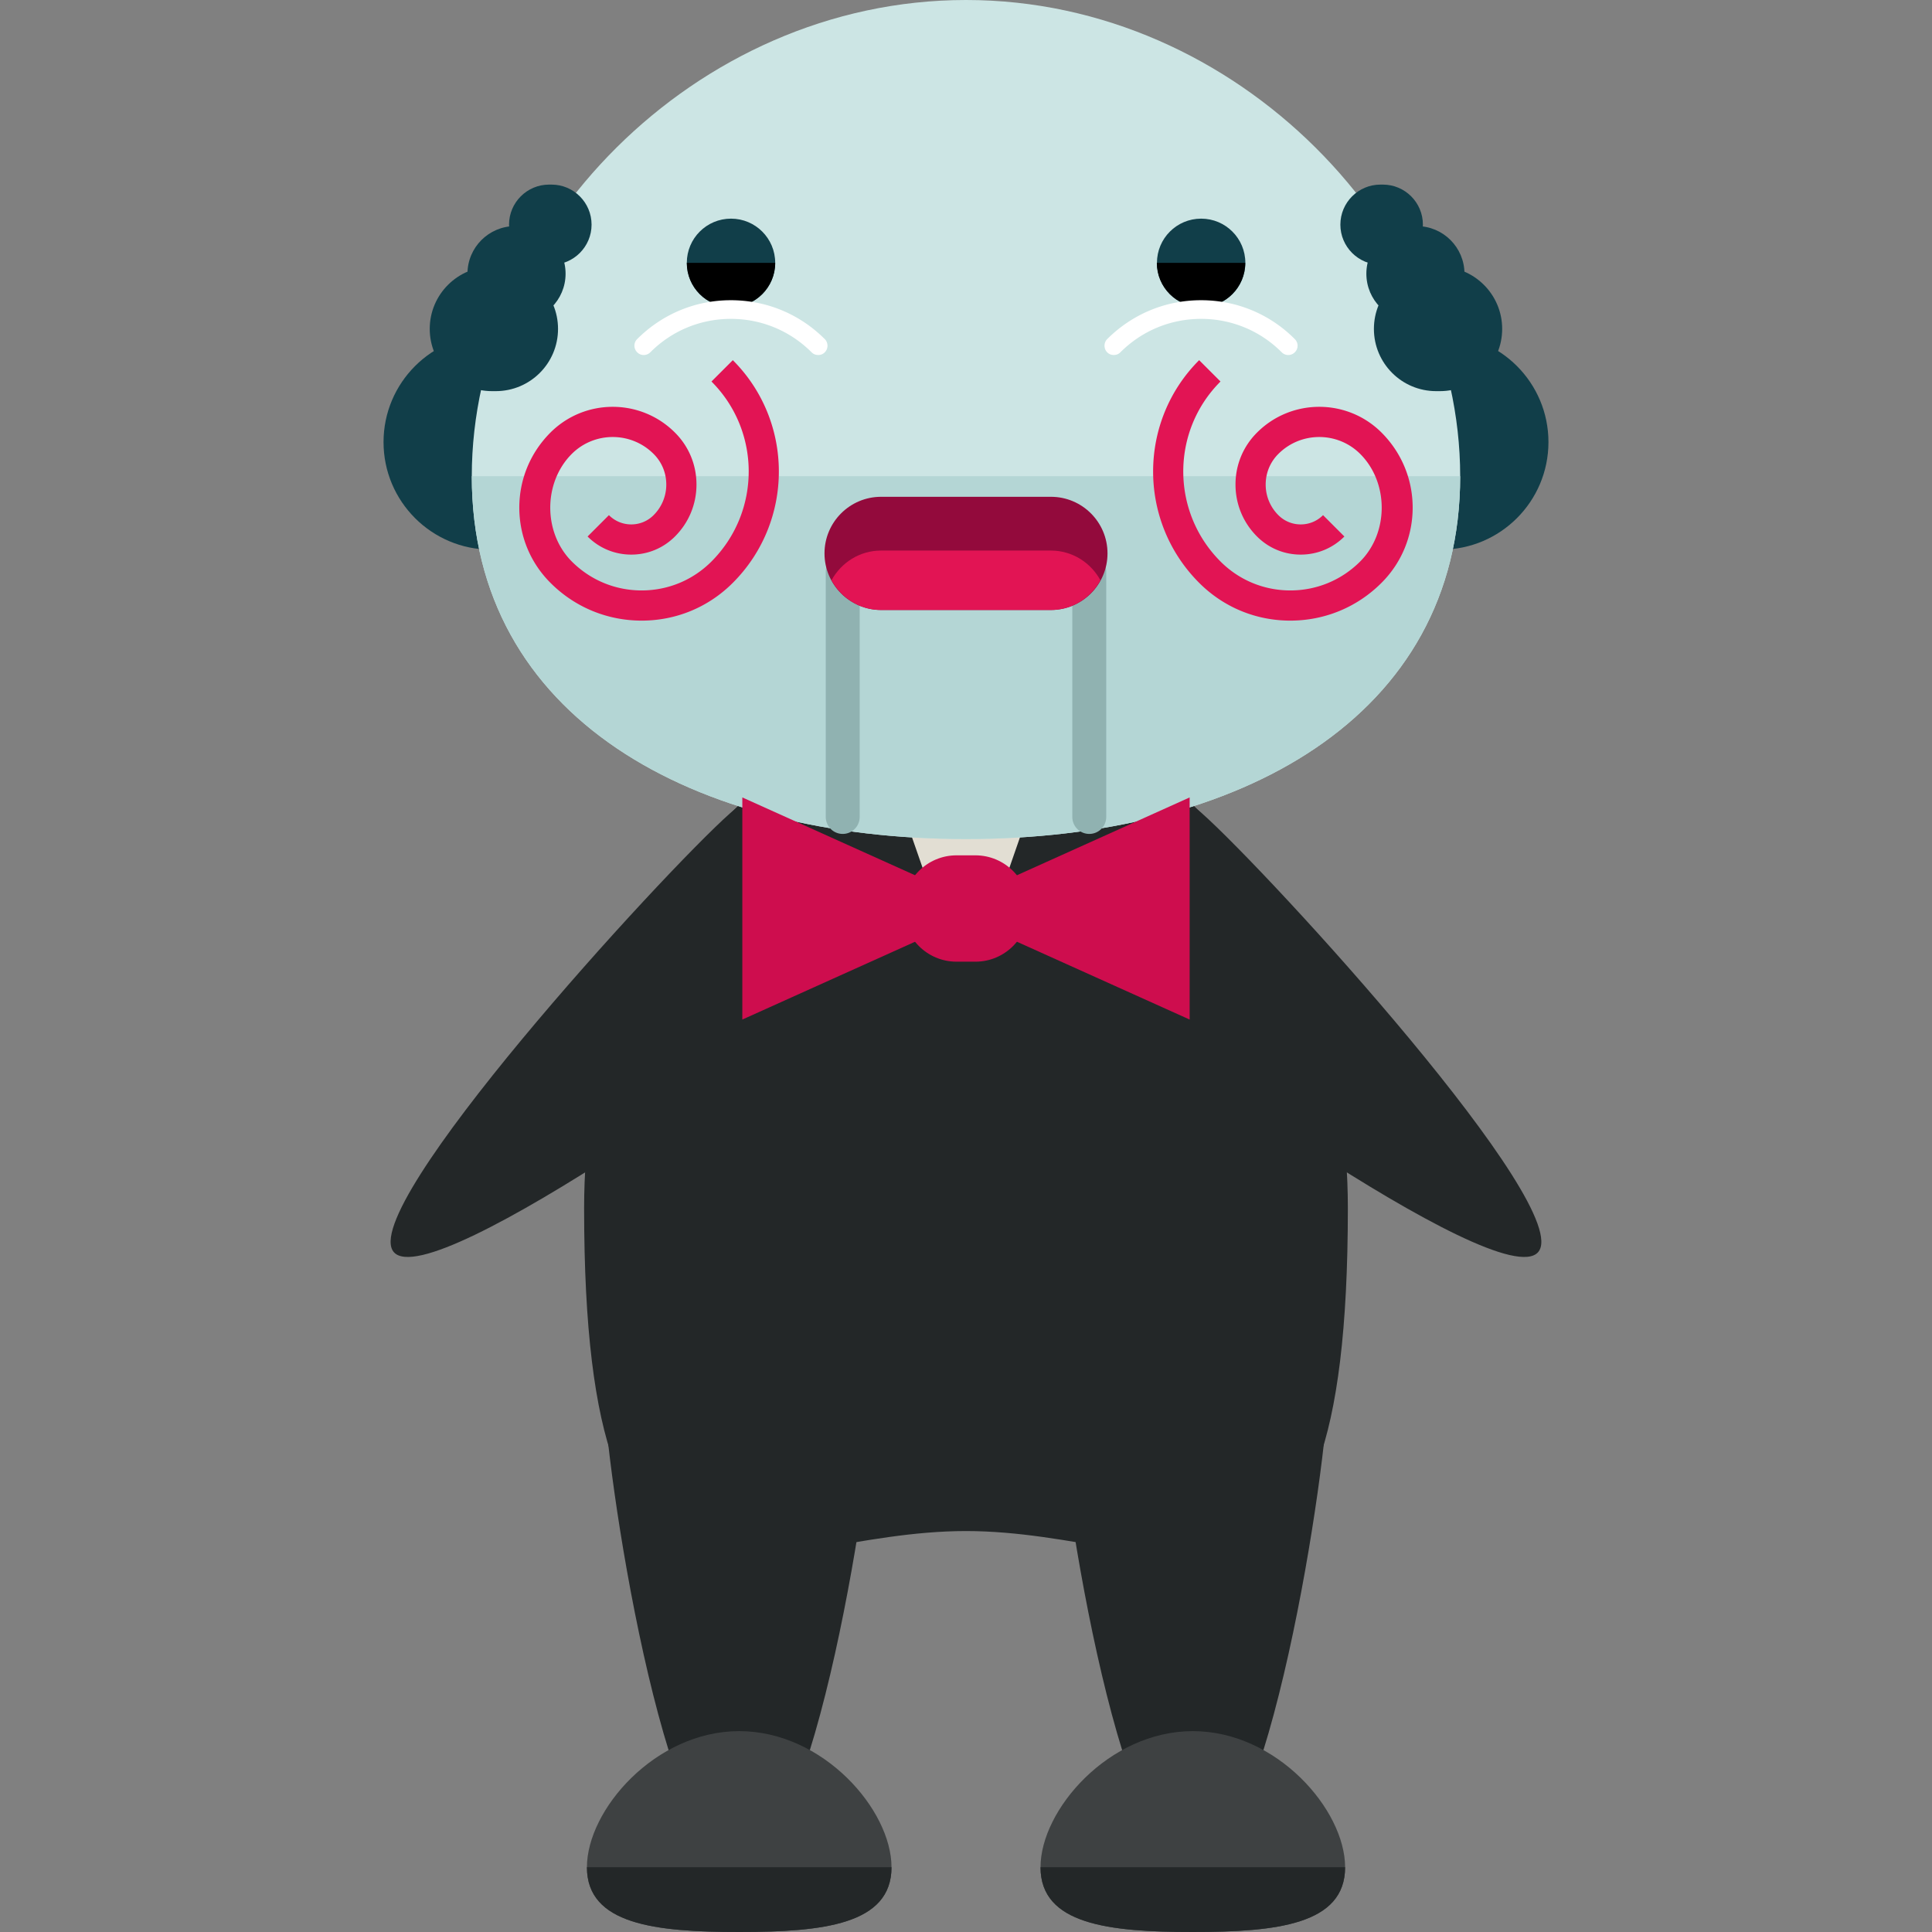 <svg xmlns="http://www.w3.org/2000/svg" viewBox="0 0 504.123 504.123"><rect x="0" y="0" width="504.123" height="504.123" fill="#808080" stroke="none"/><path d="M157.889 115.358c0 15.494-12.572 28.058-28.058 28.058h-1.694c-15.494 0-28.058-12.572-28.058-28.058 0-15.494 12.572-28.058 28.058-28.058h1.694c15.486-.008 28.058 12.564 28.058 28.058zm246.154 0c0 15.494-12.572 28.058-28.058 28.058h-1.694c-15.494 0-28.058-12.572-28.058-28.058 0-15.494 12.572-28.058 28.058-28.058h1.694c15.486-.008 28.058 12.564 28.058 28.058z" fill="#113E49"/><path d="M351.701 315.242c0 126.322-44.599 84.259-99.643 84.259-55.028 0-99.643 42.063-99.643-84.259 0-72.231 44.631-130.788 99.643-130.788 55.028.008 99.643 58.565 99.643 130.788z" fill="#232728"/><path d="M228.214 361.905c0 19.511-15.817 124.676-35.336 124.676-19.495 0-35.304-105.173-35.304-124.676 0-19.495 15.817-35.32 35.304-35.32 19.519 0 35.336 15.833 35.336 35.32zm118.351 0c0 19.511-15.817 124.676-35.336 124.676-19.495 0-35.304-105.173-35.304-124.676 0-19.495 15.817-35.32 35.304-35.32 19.519 0 35.336 15.833 35.336 35.32z" fill="#232728"/><path d="M232.625 487.219c0 14.935-17.802 16.904-39.739 16.904s-39.739-1.969-39.739-16.904 17.802-35.509 39.739-35.509 39.739 20.567 39.739 35.509z" fill="#3E4142"/><path d="M232.625 487.219c0 14.935-17.802 16.904-39.739 16.904s-39.739-1.969-39.739-16.904" fill="#232728"/><path d="M350.984 487.219c0 14.935-17.802 16.904-39.739 16.904s-39.739-1.969-39.739-16.904 17.802-35.509 39.739-35.509 39.739 20.567 39.739 35.509z" fill="#3E4142"/><path d="M350.984 487.219c0 14.935-17.802 16.904-39.739 16.904s-39.739-1.969-39.739-16.904m-30.437-283.451c10.027 11.28 3.663 33.296-14.218 49.215-17.881 15.896-114.018 85.031-124.062 73.767-10.012-11.296 69.892-98.706 87.773-114.601 17.865-15.903 40.48-19.653 50.507-8.381zm21.977 0c-10.027 11.28-3.663 33.296 14.218 49.215 17.881 15.896 114.018 85.031 124.062 73.767 10.012-11.296-69.892-98.706-87.773-114.601-17.865-15.903-40.48-19.653-50.507-8.381z" fill="#232728"/><path fill="#E2DED3" d="M256.981 244.846L247.135 244.846 231.381 199.538 272.735 199.538z"/><path d="M381.011 124.258c0 63-57.738 94.681-128.937 94.681-71.215 0-128.969-31.673-128.969-94.681C123.104 61.227 180.858 0 252.073 0c71.2 0 128.938 61.227 128.938 124.258z" fill="#CCE5E4"/><path d="M381.011 124.258c0 63-57.738 94.681-128.937 94.681-71.215 0-128.969-31.673-128.969-94.681" fill="#B4D6D5"/><circle cx="190.744" cy="68.584" r="11.532" fill="#113E49"/><path d="M202.275 68.584c0 6.388-5.167 11.54-11.54 11.54s-11.524-5.152-11.524-11.54"/><path d="M213.492 92.633c-.614 0-1.245-.213-1.725-.709-5.632-5.632-13.107-8.72-21.047-8.72h-.016c-7.94 0-15.399 3.096-21 8.704-.953.953-2.489.985-3.434.016a2.402 2.402 0 0 1-.032-3.419c6.538-6.554 15.218-10.169 24.458-10.169h.016c9.263 0 17.952 3.6 24.505 10.153.937.937.937 2.505 0 3.434-.464.489-1.079.71-1.725.71z" fill="#FFFFFF"/><circle cx="313.419" cy="68.584" r="11.532" fill="#113E49"/><path d="M301.855 68.584c0 6.388 5.152 11.54 11.54 11.54 6.372 0 11.524-5.152 11.524-11.54"/><path d="M290.639 92.633c.599 0 1.229-.213 1.709-.709 5.632-5.632 13.107-8.72 21.047-8.72h.016c7.94 0 15.415 3.096 21.016 8.704a2.405 2.405 0 0 0 3.434.016c.953-.922.969-2.458.016-3.419-6.506-6.554-15.218-10.169-24.458-10.169h-.016c-9.247 0-17.936 3.6-24.505 10.153-.922.937-.922 2.505 0 3.434.48.489 1.095.71 1.741.71z" fill="#FFFFFF"/><path fill="#CE0D4E" d="M251.656 239.923L193.697 266.035 193.697 208.077 251.656 234.189z"/><path fill="#CE0D4E" d="M252.459 234.189L310.418 208.077 310.418 266.035 252.459 239.923z"/><path d="M268.394 237.056c0 7.672-6.231 13.879-13.879 13.879h-4.923c-7.648 0-13.879-6.207-13.879-13.879 0-7.664 6.231-13.871 13.879-13.871h4.923c7.649 0 13.879 6.207 13.879 13.871z" fill="#CE0D4E"/><g><path d="M203.229 123.03c0 10.516-4.001 21.039-12.012 29.05-6.357 6.365-14.801 9.862-23.796 9.862-8.988-.008-17.447-3.505-23.796-9.87-5.23-5.23-8.105-12.193-8.121-19.59v-.008c0-7.396 2.891-14.36 8.121-19.598 8.972-8.964 23.536-8.964 32.492 0 3.631 3.616 5.616 8.42 5.616 13.548v.008c0 5.112-1.985 9.933-5.616 13.556-3.048 3.048-7.089 4.726-11.398 4.726s-8.357-1.678-11.398-4.726l5.569-5.569c1.552 1.56 3.631 2.418 5.829 2.418s4.277-.859 5.829-2.418a11.217 11.217 0 0 0 3.308-7.987v-.008c0-3.017-1.166-5.845-3.308-7.979-5.876-5.884-15.462-5.884-21.354 0-7.475 7.475-7.491 20.551 0 28.058 4.876 4.876 11.351 7.562 18.227 7.562 6.892 0 13.367-2.686 18.227-7.554 12.942-12.958 12.965-34.005 0-46.962l5.569-5.569c8.01 8.003 12.012 18.526 12.012 29.05zm97.658 0c0 10.516 4.001 21.039 12.012 29.05 6.357 6.365 14.801 9.862 23.796 9.862 8.988-.008 17.447-3.505 23.796-9.87 5.23-5.23 8.105-12.193 8.121-19.59v-.008c0-7.396-2.891-14.36-8.121-19.598-8.972-8.964-23.536-8.964-32.492 0-3.631 3.616-5.616 8.42-5.616 13.548v.008c0 5.112 1.985 9.933 5.616 13.556 3.048 3.048 7.089 4.726 11.398 4.726s8.357-1.678 11.398-4.726l-5.569-5.569c-1.552 1.56-3.631 2.418-5.829 2.418s-4.277-.859-5.829-2.418a11.217 11.217 0 0 1-3.308-7.987v-.008c0-3.017 1.166-5.845 3.308-7.979 5.876-5.884 15.462-5.884 21.354 0 7.475 7.475 7.491 20.551 0 28.058-4.876 4.876-11.351 7.562-18.227 7.562-6.892 0-13.367-2.686-18.227-7.554-12.942-12.958-12.965-34.005 0-46.962l-5.569-5.569c-8.011 8.003-12.012 18.526-12.012 29.05z" fill="#E21454"/></g><g><path d="M224.323 213.165a4.433 4.433 0 0 1-4.427 4.435 4.433 4.433 0 0 1-4.427-4.435v-64a4.426 4.426 0 0 1 4.427-4.427 4.42 4.42 0 0 1 4.427 4.427v64zm64.331 0a4.433 4.433 0 0 1-4.427 4.435 4.433 4.433 0 0 1-4.427-4.435v-64a4.426 4.426 0 0 1 4.427-4.427 4.42 4.42 0 0 1 4.427 4.427v64z" fill="#90B2B1"/></g><path d="M288.985 144.4c0 8.153-6.617 14.769-14.769 14.769h-44.308c-8.153 0-14.769-6.617-14.769-14.769 0-8.153 6.617-14.769 14.769-14.769h44.308c8.152 0 14.769 6.616 14.769 14.769z" fill="#930A3C"/><path d="M274.208 143.659H229.9c-5.6 0-10.413 3.151-12.926 7.751 2.505 4.6 7.326 7.751 12.926 7.751h44.308c5.6 0 10.413-3.151 12.926-7.751-2.505-4.592-7.326-7.751-12.926-7.751z" fill="#E21454"/><g fill="#113E49"><path d="M145.609 85.819c0 8.972-7.27 16.242-16.242 16.242h-.992c-8.964 0-16.242-7.278-16.242-16.242 0-8.972 7.286-16.242 16.242-16.242h.992c8.971-.008 16.242 7.27 16.242 16.242z"/><path d="M147.578 71.42c0 6.853-5.561 12.422-12.414 12.422h-.756c-6.853 0-12.43-5.569-12.43-12.422 0-6.861 5.577-12.422 12.43-12.422h.756c6.853 0 12.414 5.561 12.414 12.422z"/><path d="M154.36 58.62c0 5.758-4.687 10.453-10.453 10.453h-.63c-5.766 0-10.453-4.695-10.453-10.453 0-5.774 4.687-10.453 10.453-10.453h.63c5.766 0 10.453 4.679 10.453 10.453zm204.138 27.199c0 8.972 7.27 16.242 16.242 16.242h.985c8.964 0 16.242-7.278 16.242-16.242 0-8.972-7.286-16.242-16.242-16.242h-.985c-8.971-.008-16.242 7.27-16.242 16.242z"/><path d="M356.529 71.42c0 6.853 5.569 12.422 12.422 12.422h.756c6.853 0 12.422-5.569 12.422-12.422 0-6.861-5.569-12.422-12.422-12.422h-.756c-6.853 0-12.422 5.561-12.422 12.422z"/><path d="M349.747 58.62c0 5.758 4.695 10.453 10.453 10.453h.638c5.766 0 10.445-4.695 10.445-10.453 0-5.774-4.679-10.453-10.445-10.453h-.638c-5.758 0-10.453 4.679-10.453 10.453z"/></g></svg>